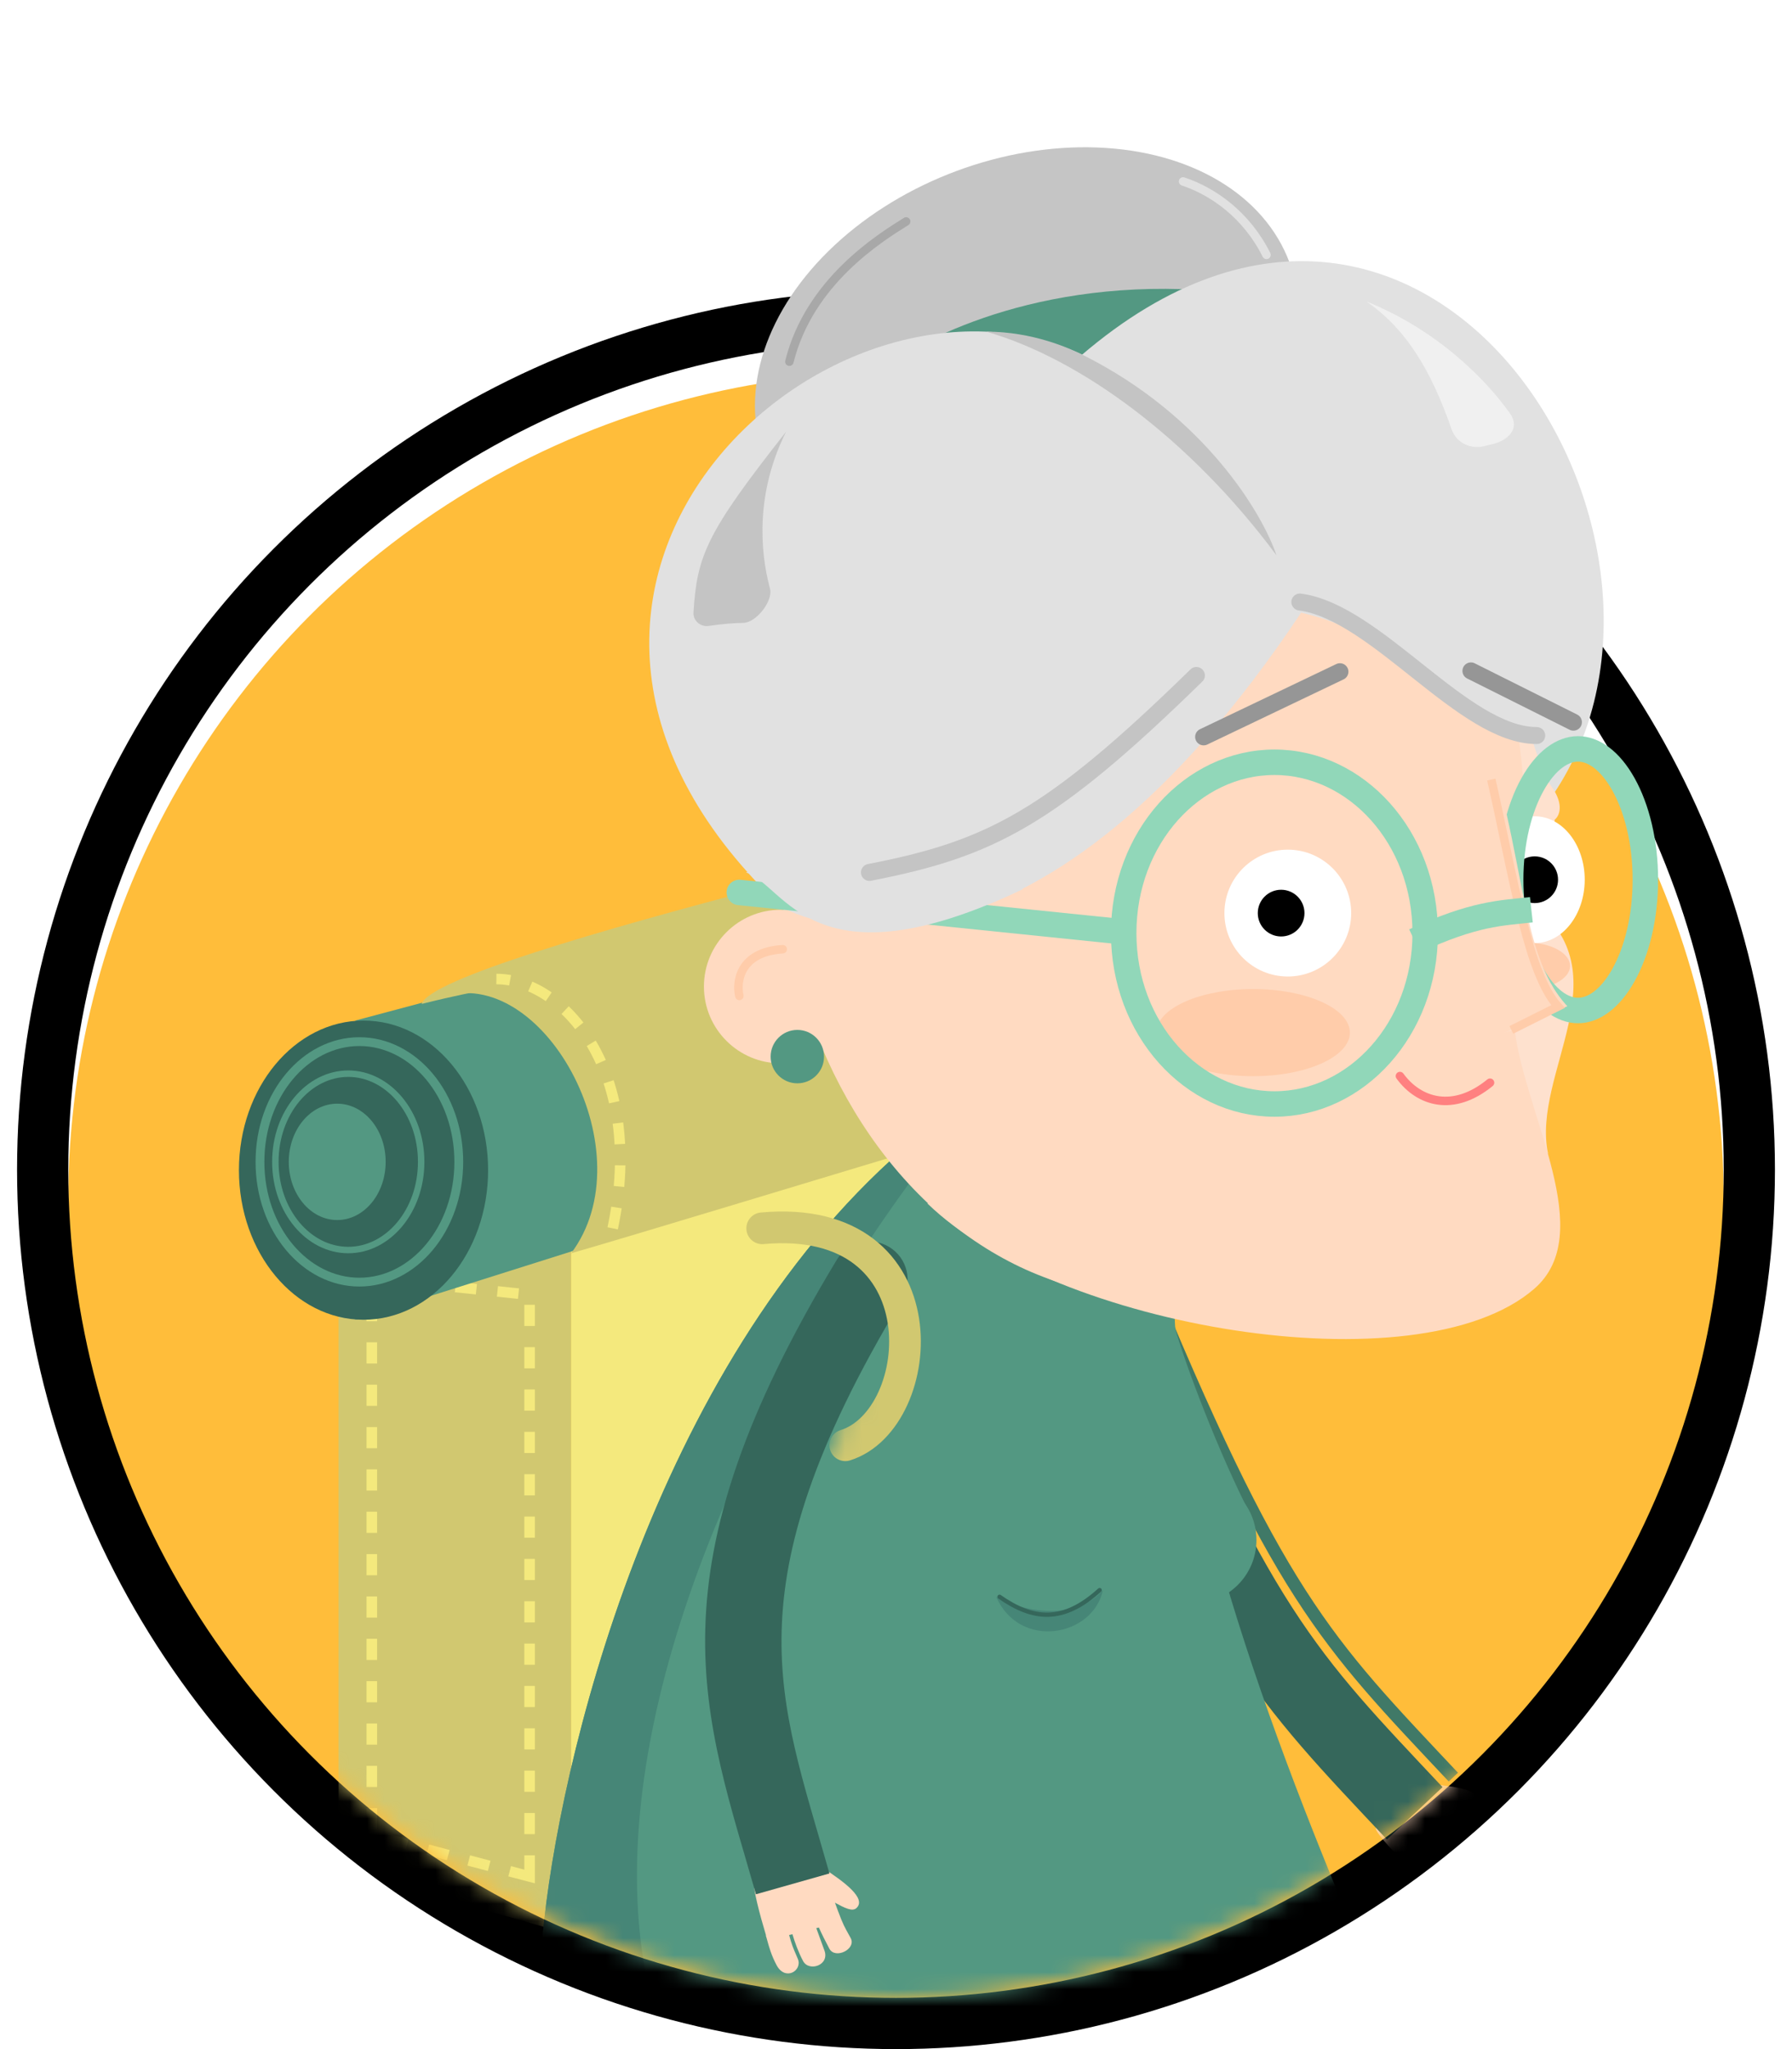 <svg width="105" height="120" viewBox="0 0 105 120" fill="none" xmlns="http://www.w3.org/2000/svg">
<g filter="url(#filter0_i)">
<circle cx="52.5" cy="68.5" r="48.5" fill="#FFBD3A"/>
</g>
<circle cx="52.5" cy="68.5" r="50" stroke="black" stroke-width="3"/>
<mask id="mask0" mask-type="alpha" maskUnits="userSpaceOnUse" x="0" y="0" width="105" height="117">
<ellipse cx="52.5" cy="58.5" rx="52.5" ry="58.5" fill="#C4C4C4"/>
</mask>
<g mask="url(#mask0)">
<path d="M33.465 111.658V72.448C33.465 71.864 33.057 71.36 32.487 71.238L21.336 68.848C20.566 68.683 19.839 69.27 19.839 70.058V108.472C19.839 109.025 20.205 109.511 20.737 109.662L31.887 112.848C32.678 113.074 33.465 112.48 33.465 111.658Z" fill="#D1C870"/>
<path d="M57.798 65.607L33.466 72.421V112.326L57.798 105.026V65.607Z" fill="#F4E97D"/>
<path d="M31.032 109.892V75.827L21.786 74.853V107.459L31.032 109.892Z" stroke="#F4E97D" stroke-width="0.619" stroke-dasharray="1.24 1.24"/>
<path d="M57.313 50.035L20.814 59.768V77.287L57.8 65.608L57.313 50.035Z" fill="#539882"/>
<ellipse cx="21.3" cy="68.527" rx="7.3" ry="8.76" fill="#35675B"/>
<path d="M26.882 68.042C26.882 71.977 24.232 75.084 21.057 75.084C17.882 75.084 15.232 71.977 15.232 68.042C15.232 64.107 17.882 61 21.057 61C24.232 61 26.882 64.107 26.882 68.042Z" stroke="#539882" stroke-width="0.516"/>
<path d="M24.678 68.041C24.678 70.926 22.735 73.205 20.406 73.205C18.078 73.205 16.134 70.926 16.134 68.041C16.134 65.155 18.078 62.877 20.406 62.877C22.735 62.877 24.678 65.155 24.678 68.041Z" stroke="#539882" stroke-width="0.378"/>
<ellipse cx="19.759" cy="68.041" rx="2.839" ry="3.407" fill="#539882"/>
<path d="M26.165 58.307C32.005 56.748 37.845 67.554 33.465 73.394C36.871 72.42 48.064 69.014 57.797 66.094C61.502 61.464 56.394 55.071 51.698 51.527C51.251 51.19 50.673 51.097 50.137 51.26C46.692 52.309 36.762 55.482 26.165 58.307Z" fill="#D1C870"/>
<path d="M44.659 51.98C35.412 54.414 25.193 57.334 24.706 58.794C28.599 57.82 29.735 57.82 29.573 57.82H35.899L49.038 53.927C48.876 53.765 47.773 53.148 44.659 51.98Z" fill="#D1C870"/>
<g filter="url(#filter1_d)">
<path d="M56.742 143.947C56.352 138.017 55.1 123.381 53.224 112.277H73.555C73.164 118.338 75.119 135.345 73.555 143.947C69.254 147.27 62.021 146.293 56.742 143.947Z" fill="#D1C870"/>
<path d="M38.758 145.902C38.367 139.972 37.116 125.336 35.239 114.232L58.698 116.969C58.307 123.03 57.134 137.3 55.57 145.902C51.27 149.225 44.036 148.248 38.758 145.902Z" fill="#F4E97D"/>
<path d="M38.758 145.902C38.367 139.972 37.116 125.336 35.239 114.232L40.908 115.601C40.517 121.661 43.645 138.473 42.081 147.075C40.517 146.684 40.127 146.488 38.758 145.902Z" fill="#D1C870"/>
<path fill-rule="evenodd" clip-rule="evenodd" d="M84.142 105.942L84.568 106.318L84.569 106.317C85.117 106.802 85.372 106.962 85.68 107.157C85.761 107.208 85.846 107.262 85.941 107.324C86.548 107.723 85.745 108.864 85.138 108.465C84.723 108.192 84.311 107.904 84.005 107.669L83.891 107.774L84.934 108.695C85.626 109.308 84.738 110.235 84.131 109.836C83.639 109.512 83.146 109.069 82.829 108.751L82.683 108.886C83.086 109.31 83.304 109.481 83.563 109.683L83.563 109.683C83.638 109.742 83.717 109.804 83.805 109.876C84.369 110.334 83.79 111.386 82.88 110.788C82.344 110.435 81.972 110.049 81.721 109.788C81.63 109.694 81.556 109.617 81.495 109.563L81.507 109.554C80.692 108.748 79.395 107.392 79.376 107.075C79.354 106.727 81.443 105.201 82.49 104.482L82.491 104.482C82.491 104.482 82.491 104.482 82.491 104.481C84.026 104.605 85.656 104.83 85.398 105.612C85.294 105.926 84.803 105.939 84.142 105.942Z" fill="#FFDAC1"/>
<path d="M65.181 74.875C64.712 73.732 63.404 73.186 62.261 73.655C61.118 74.124 60.572 75.431 61.041 76.574L65.181 74.875ZM61.041 76.574C65.104 86.477 67.926 92.254 70.727 96.584C73.542 100.936 76.303 103.766 80.027 107.725L83.287 104.659C79.5 100.633 77.039 98.102 74.484 94.153C71.916 90.182 69.22 84.718 65.181 74.875L61.041 76.574Z" fill="#35675B"/>
<path d="M65.889 73.63C65.811 73.44 65.593 73.349 65.402 73.427C65.212 73.505 65.121 73.723 65.199 73.913L65.889 73.63ZM65.199 73.913C69.252 83.79 71.978 89.395 74.64 93.534C77.304 97.677 79.898 100.341 83.648 104.328L84.192 103.817C80.431 99.819 77.888 97.205 75.267 93.13C72.644 89.051 69.938 83.499 65.889 73.63L65.199 73.913Z" fill="#407967"/>
<path d="M30.547 113.45C31.459 103.415 36.959 80.139 51.66 67.314C54.006 67.314 60.496 68.409 67.69 72.788C66.517 83.345 72.773 100.548 78.247 113.45C71.209 120.488 48.141 124.007 30.547 113.45Z" fill="#539882"/>
<path d="M30.547 113.451C31.459 103.416 36.959 80.139 51.66 67.315C53.224 67.315 52.051 67.12 52.051 69.27C41.103 84.323 33.675 102.894 36.803 116.579C33.675 115.21 33.088 114.819 30.547 113.451Z" fill="#468677"/>
<ellipse cx="58.93" cy="21.101" rx="16.421" ry="11.829" transform="rotate(-20.396 58.93 21.101)" fill="#C5C5C5"/>
<path d="M50.174 21.863C51.933 20.299 58.775 16.389 68.941 16.975L64.054 24.209C60.47 24.078 52.676 23.427 50.174 21.863Z" fill="#539882"/>
<path d="M62.099 20.827C82.821 3.037 100.415 32.556 89.272 47.218C76.604 35.801 65.878 24.867 62.099 20.827Z" fill="#E1E1E1"/>
<path d="M85.557 35.293C88.098 40.962 88.684 44.676 89.662 46.045C90.444 47.14 90.118 47.804 89.857 48C89.727 49.694 89.584 53.356 90.053 54.451C88.489 54.608 87.837 54.647 87.707 54.647L87.316 48L85.557 35.293Z" fill="#FEE1CE"/>
<path d="M89.465 67.549C88.488 62.857 93.961 56.992 88.488 52.887L83.796 65.203C83.861 65.919 85.399 67.079 89.465 67.549Z" fill="#FEE1CE"/>
<ellipse cx="66.204" cy="48.195" rx="21.895" ry="27.76" fill="#FFDAC1"/>
<ellipse cx="88.685" cy="51.517" rx="2.932" ry="3.714" fill="white"/>
<circle cx="88.686" cy="51.519" r="1.368" fill="black"/>
<g filter="url(#filter2_f)">
<ellipse cx="88.217" cy="56.566" rx="2.541" ry="1.368" fill="#FFCCAA"/>
</g>
<path d="M95.17 51.517C95.17 53.736 94.666 55.707 93.89 57.098C93.1 58.513 92.127 59.178 91.224 59.178C90.32 59.178 89.348 58.513 88.558 57.098C87.782 55.707 87.278 53.736 87.278 51.517C87.278 49.299 87.782 47.328 88.558 45.937C89.348 44.522 90.32 43.857 91.224 43.857C92.127 43.857 93.1 44.522 93.89 45.937C94.666 47.328 95.17 49.299 95.17 51.517Z" stroke="#91D7B9" stroke-width="1.492"/>
<path d="M90.598 58.926C87.443 55.532 88.419 49.243 84.569 39.592L81.945 62.299C83.271 61.869 86.859 60.592 90.598 58.926Z" fill="#FFDAC1"/>
<circle cx="44.504" cy="57.774" r="4.496" fill="#FFDAC1"/>
<path d="M88.653 75.48C92.399 72.239 88.158 65.397 87.512 60.315C79.942 62.104 61.32 67.258 53.105 70.48C60.534 77.713 81.826 81.385 88.653 75.48Z" fill="#FFDAC1"/>
<path d="M86.144 45.652C87.512 51.713 88.294 56.991 90.053 58.946C88.802 59.571 87.707 60.119 87.317 60.314" stroke="#FFCCAA" stroke-width="0.497"/>
<path d="M81.647 55.103C85.166 53.472 86.73 53.472 88.49 53.277" stroke="#91D7B9" stroke-width="1.492"/>
<path d="M86.068 63.406C83.918 65.166 81.903 64.543 80.79 63.016" stroke="#FF8080" stroke-width="0.497" stroke-linecap="round"/>
<g filter="url(#filter3_f)">
<ellipse cx="72.188" cy="60.473" rx="5.669" ry="2.551" fill="#FFCCAA"/>
</g>
<path d="M82.27 54.647C82.27 60.256 78.236 64.653 73.436 64.653C68.637 64.653 64.603 60.256 64.603 54.647C64.603 49.037 68.637 44.64 73.436 44.64C78.236 44.64 82.27 49.037 82.27 54.647Z" stroke="#91D7B9" stroke-width="1.492"/>
<circle cx="74.219" cy="53.472" r="3.714" fill="white"/>
<circle cx="73.828" cy="53.474" r="1.368" fill="black"/>
<path d="M44.503 53.08C46.849 54.449 59.752 58.75 75 35.877C74.544 32.293 71.246 24.226 61.707 20.629C43.721 24.343 42.353 51.907 44.503 53.08Z" fill="#E1E1E1"/>
<path d="M88.881 43.504C83.994 42.917 81.843 37.443 75.001 35.88C74.024 31.97 72.108 26.142 62.099 20.824C68.941 17.892 88.881 24.736 88.881 43.504Z" fill="#E1E1E1"/>
<path d="M44.308 52.885C24.954 34.314 47.436 13.786 62.293 20.825C53.848 36.151 46.654 48.519 44.308 52.885Z" fill="#E1E1E1"/>
<circle cx="45.481" cy="61.878" r="1.564" fill="#539882"/>
<path d="M39.396 35.865C39.605 32.518 40.154 31.207 44.819 25.287C43.073 28.778 43.255 32.154 43.879 34.475C44.072 35.193 43.068 36.465 42.324 36.477C41.741 36.487 41.062 36.539 40.286 36.656C39.807 36.728 39.365 36.35 39.396 35.865Z" fill="#C4C4C4"/>
<path d="M74.925 35.256C79.421 35.842 84.504 43.075 88.805 43.075" stroke="#C4C4C4" stroke-width="0.994" stroke-linecap="round"/>
<path d="M87.252 24.233C85.852 22.244 82.978 19.319 78.835 17.662C81.078 19.215 82.56 21.529 83.817 25.142C84.1 25.956 84.975 26.35 85.802 26.11C85.915 26.077 86.028 26.049 86.143 26.025C87.145 25.818 87.841 25.07 87.252 24.233Z" fill="#F0F0F0"/>
<path d="M45.015 21.179C46.188 16.488 50.293 13.946 51.857 12.969" stroke="#A8A8A8" stroke-width="0.497" stroke-linecap="round"/>
<path d="M72.97 14.926C71.797 12.58 69.842 11.211 68.083 10.625" stroke="#E1E1E1" stroke-width="0.497" stroke-linecap="round"/>
<path d="M69.287 43.153L77.274 39.337" stroke="#969696" stroke-width="0.994" stroke-linecap="round"/>
<path d="M84.949 39.289L90.955 42.292" stroke="#969696" stroke-width="0.994" stroke-linecap="round"/>
<path d="M42.157 51.522C41.747 51.48 41.381 51.778 41.339 52.188C41.297 52.597 41.595 52.964 42.005 53.006L42.157 51.522ZM65.03 53.868L42.157 51.522L42.005 53.006L64.877 55.352L65.03 53.868Z" fill="#91D7B9"/>
<path d="M58.7 52.069C46.384 57.934 44.821 51.873 42.475 51.091C48.574 49.527 55.833 51.091 58.7 52.069Z" fill="#E1E1E1"/>
<path d="M68.864 39.557C60.263 47.963 56.744 49.722 49.706 51.091" stroke="#C4C4C4" stroke-width="0.994" stroke-linecap="round"/>
<path d="M73.555 32.52C72.774 30.174 69.411 24.387 62.217 20.79C61.435 20.399 59.285 19.422 56.548 19.422C62.022 20.986 68.473 25.678 73.555 32.52Z" fill="#C4C4C4"/>
<path d="M44.624 55.588C42.122 55.744 41.887 57.478 42.083 58.325" stroke="#FFCCAA" stroke-width="0.497" stroke-linecap="round"/>
<path fill-rule="evenodd" clip-rule="evenodd" d="M47.686 111.428L47.881 111.962L47.883 111.961C48.134 112.649 48.281 112.911 48.459 113.229C48.505 113.313 48.554 113.4 48.608 113.501C48.951 114.141 47.701 114.76 47.358 114.12C47.124 113.682 46.9 113.233 46.743 112.88L46.592 112.918L47.069 114.227C47.386 115.095 46.162 115.487 45.819 114.846C45.541 114.326 45.319 113.701 45.193 113.27L44.999 113.319C45.151 113.884 45.261 114.138 45.392 114.439L45.392 114.439C45.43 114.527 45.47 114.619 45.513 114.724C45.789 115.396 44.779 116.044 44.265 115.084C43.962 114.518 43.819 114.001 43.723 113.652C43.688 113.527 43.66 113.423 43.632 113.347L43.647 113.344C43.316 112.247 42.823 110.438 42.957 110.149C43.104 109.833 45.668 109.489 46.931 109.357L46.932 109.358C46.932 109.357 46.932 109.357 46.932 109.357C48.223 110.198 49.547 111.174 48.948 111.737C48.707 111.964 48.269 111.741 47.686 111.428Z" fill="#FFDAC1"/>
<circle cx="68.668" cy="90.187" r="3.714" fill="#539882"/>
<path d="M67.494 77.285C67.82 78.849 69.84 84.323 71.795 88.233L66.908 89.406L63.976 80.999L67.494 77.285Z" fill="#539882"/>
<path d="M57.132 93.51C58.891 94.487 61.824 94.879 63.388 93.119C62.801 95.856 58.5 96.638 57.132 93.51Z" fill="#468677"/>
<path d="M63.194 93.119C61.044 95.074 59.284 94.879 57.329 93.51" stroke="#35675B" stroke-width="0.249" stroke-linecap="round"/>
<path d="M51.62 76.097C52.259 75.039 51.92 73.664 50.862 73.025C49.804 72.385 48.429 72.724 47.79 73.782L51.62 76.097ZM47.79 73.782C42.295 82.873 40.249 89.509 40.088 95.356C39.93 101.114 41.64 105.93 43.056 110.933L47.362 109.714C45.845 104.356 44.427 100.374 44.562 95.479C44.694 90.671 46.362 84.796 51.62 76.097L47.79 73.782Z" fill="#35675B"/>
</g>
<mask id="mask1" mask-type="alpha" maskUnits="userSpaceOnUse" x="39" y="67" width="21" height="24">
<path d="M47.094 90.423C47.094 88.963 49.04 84.583 50.5 81.663L39.794 74.364V69.497L48.554 68.037L57.313 71.444L58.773 89.936L47.094 90.423Z" fill="#C4C4C4" stroke="black" stroke-width="0.619"/>
</mask>
<g mask="url(#mask1)">
<path d="M44.661 71.932C55.367 70.959 54.394 83.125 49.528 84.637" stroke="#D1C870" stroke-width="1.857" stroke-linecap="round"/>
</g>
<path d="M35.899 71.933C37.846 62.687 32.979 57.334 29.086 57.334" stroke="#F4E97D" stroke-width="0.619" stroke-dasharray="1.24 1.24"/>
</g>
<defs>
<filter id="filter0_i" x="1" y="17" width="103" height="104.796" filterUnits="userSpaceOnUse" color-interpolation-filters="sRGB">
<feFlood flood-opacity="0" result="BackgroundImageFix"/>
<feBlend mode="normal" in="SourceGraphic" in2="BackgroundImageFix" result="shape"/>
<feColorMatrix in="SourceAlpha" type="matrix" values="0 0 0 0 0 0 0 0 0 0 0 0 0 0 0 0 0 0 127 0" result="hardAlpha"/>
<feOffset dy="1.796"/>
<feGaussianBlur stdDeviation="0.898"/>
<feComposite in2="hardAlpha" operator="arithmetic" k2="-1" k3="1"/>
<feColorMatrix type="matrix" values="0 0 0 0 0 0 0 0 0 0 0 0 0 0 0 0 0 0 0.25 0"/>
<feBlend mode="normal" in2="shape" result="effect1_innerShadow"/>
</filter>
<filter id="filter1_d" x="29.309" y="1.815" width="70.403" height="155.356" filterUnits="userSpaceOnUse" color-interpolation-filters="sRGB">
<feFlood flood-opacity="0" result="BackgroundImageFix"/>
<feColorMatrix in="SourceAlpha" type="matrix" values="0 0 0 0 0 0 0 0 0 0 0 0 0 0 0 0 0 0 127 0"/>
<feOffset dx="1.238"/>
<feGaussianBlur stdDeviation="1.238"/>
<feColorMatrix type="matrix" values="0 0 0 0 0 0 0 0 0 0 0 0 0 0 0 0 0 0 0.18 0"/>
<feBlend mode="normal" in2="BackgroundImageFix" result="effect1_dropShadow"/>
<feBlend mode="normal" in="SourceGraphic" in2="effect1_dropShadow" result="shape"/>
</filter>
<filter id="filter2_f" x="84.681" y="54.203" width="7.072" height="4.726" filterUnits="userSpaceOnUse" color-interpolation-filters="sRGB">
<feFlood flood-opacity="0" result="BackgroundImageFix"/>
<feBlend mode="normal" in="SourceGraphic" in2="BackgroundImageFix" result="shape"/>
<feGaussianBlur stdDeviation="0.497" result="effect1_foregroundBlur"/>
</filter>
<filter id="filter3_f" x="65.076" y="56.48" width="14.223" height="7.986" filterUnits="userSpaceOnUse" color-interpolation-filters="sRGB">
<feFlood flood-opacity="0" result="BackgroundImageFix"/>
<feBlend mode="normal" in="SourceGraphic" in2="BackgroundImageFix" result="shape"/>
<feGaussianBlur stdDeviation="0.721" result="effect1_foregroundBlur"/>
</filter>
</defs>
</svg>
